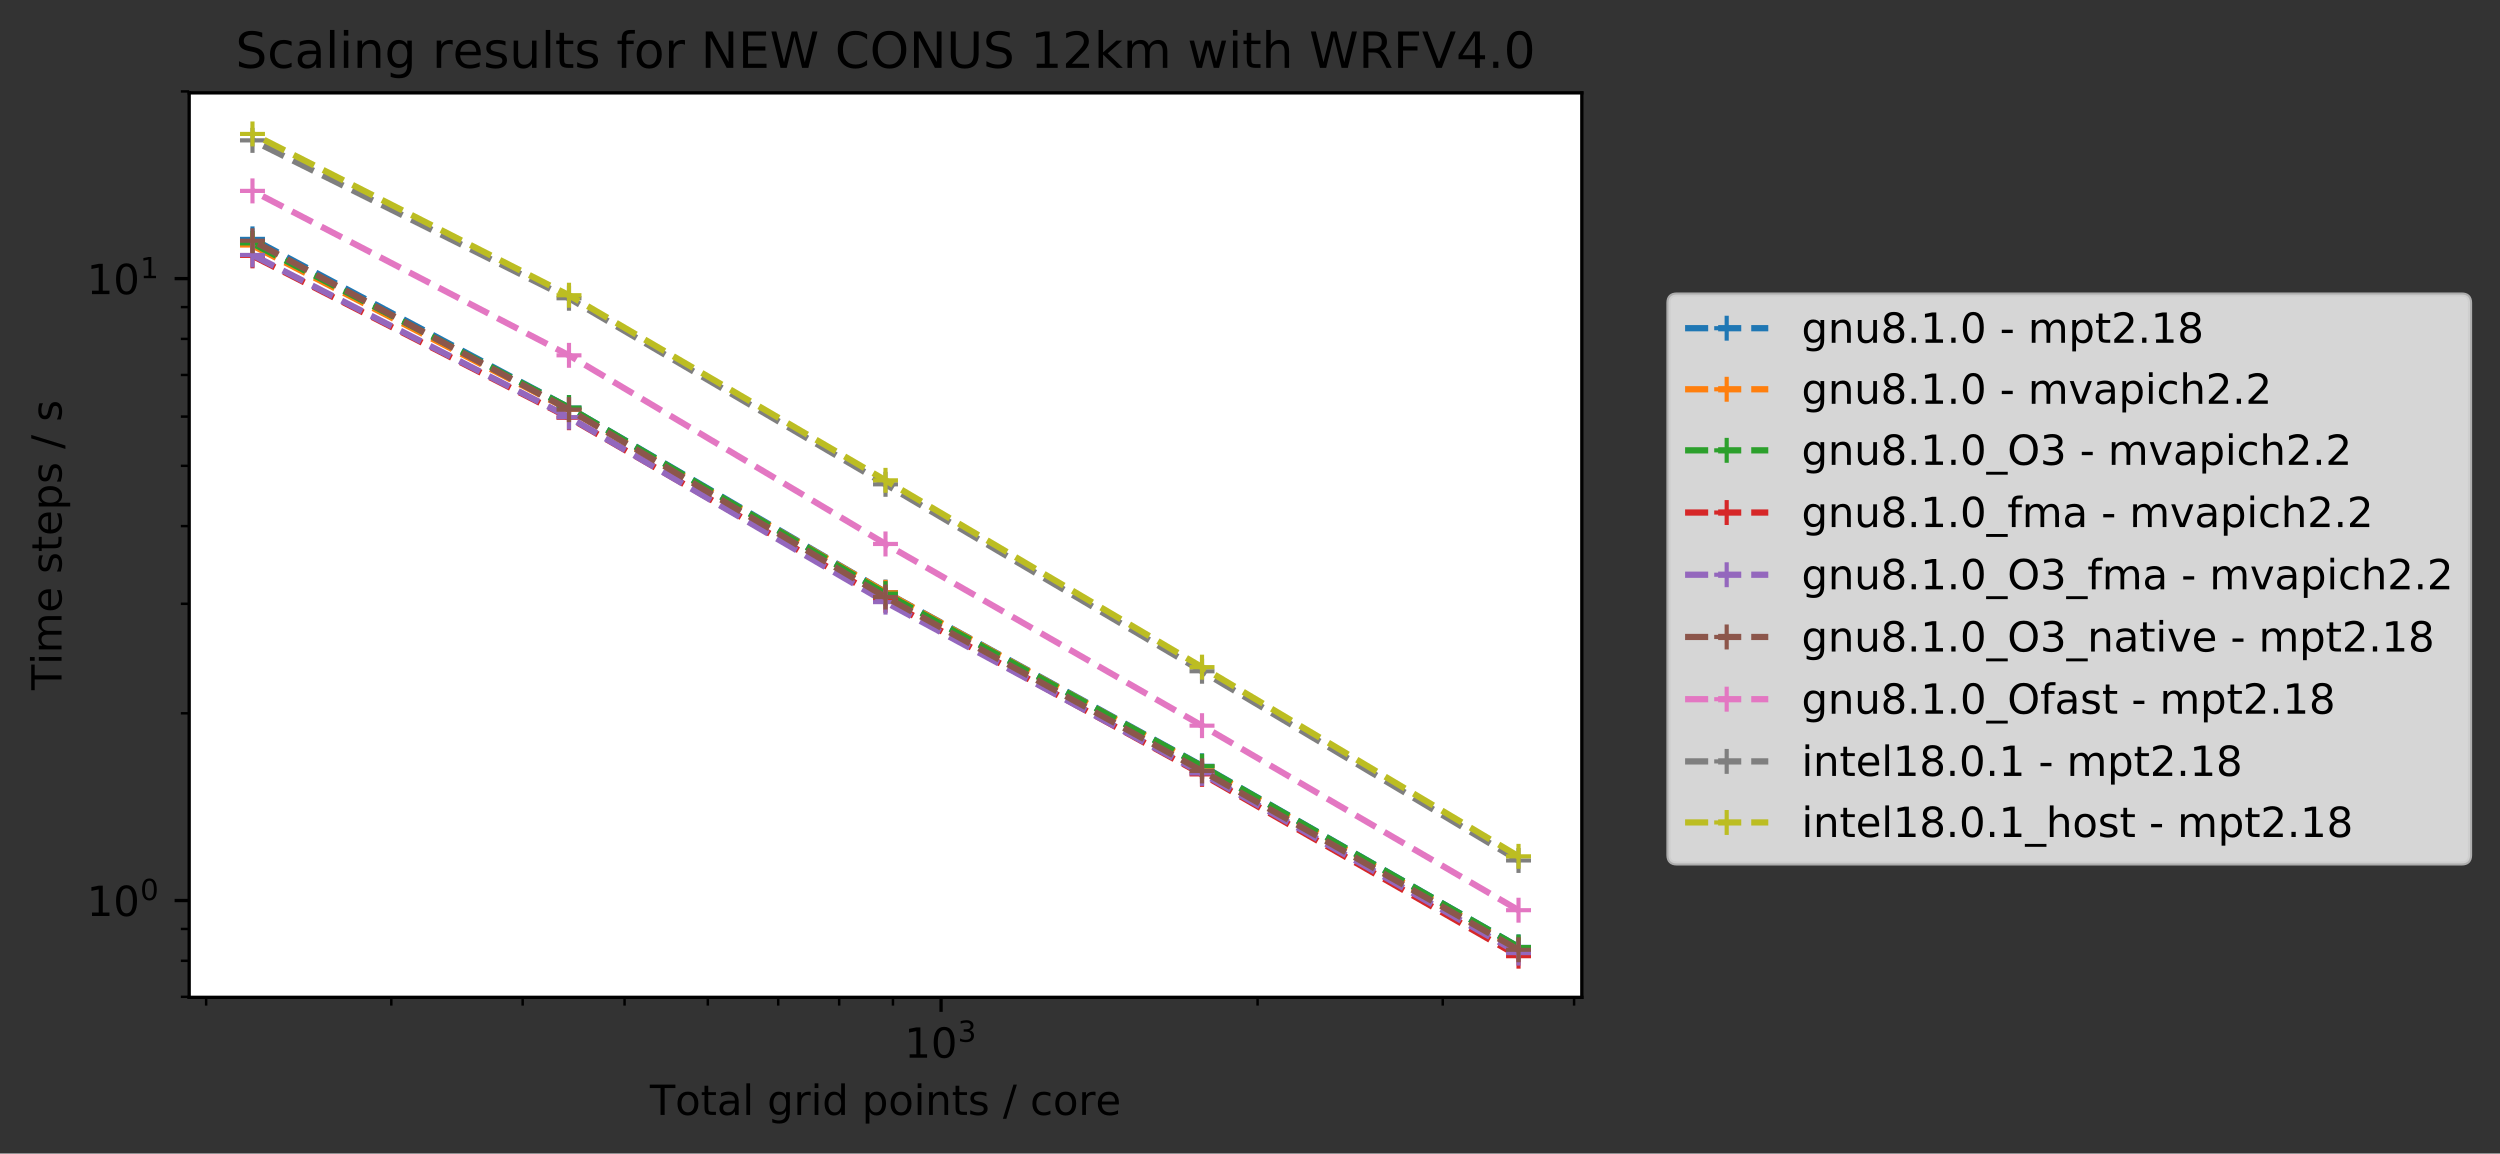 <?xml version="1.0" encoding="utf-8" standalone="no"?>
<!DOCTYPE svg PUBLIC "-//W3C//DTD SVG 1.1//EN"
  "http://www.w3.org/Graphics/SVG/1.1/DTD/svg11.dtd">
<!-- Created with matplotlib (http://matplotlib.org/) -->
<svg height="277.314pt" version="1.1" viewBox="0 0 601.012 277.314" width="601.012pt" xmlns="http://www.w3.org/2000/svg" xmlns:xlink="http://www.w3.org/1999/xlink">
 <rect x="0" y="0" width="601.012" height="277.314" fill="#333333" stroke="none"/>
 <defs>
  <style type="text/css">
*{stroke-linecap:butt;stroke-linejoin:round;}
  </style>
 </defs>
 <g id="figure_1">
  <g id="patch_1">
   <path d="M 0 277.314 
L 601.012 277.314 
L 601.012 0 
L 0 0 
z
" style="fill:none;"/>
  </g>
  <g id="axes_1">
   <g id="patch_2">
    <path d="M 45.478 239.758 
L 380.278 239.758 
L 380.278 22.318 
L 45.478 22.318 
z
" style="fill:#ffffff;"/>
   </g>
   <g id="matplotlib.axis_1">
    <g id="xtick_1">
     <g id="line2d_1">
      <defs>
       <path d="M 0 0 
L 0 3.5 
" id="mfce19b1b45" style="stroke:#000000;stroke-width:0.8;"/>
      </defs>
      <g>
       <use style="stroke:#000000;stroke-width:0.8;" x="226.238" xlink:href="#mfce19b1b45" y="239.758"/>
      </g>
     </g>
     <g id="text_1">
      <!-- $\mathdefault{10^{3}}$ -->
      <defs>
       <path d="M 12.406 8.297 
L 28.516 8.297 
L 28.516 63.922 
L 10.984 60.406 
L 10.984 69.391 
L 28.422 72.906 
L 38.281 72.906 
L 38.281 8.297 
L 54.391 8.297 
L 54.391 0 
L 12.406 0 
z
" id="DejaVuSans-31"/>
       <path d="M 31.781 66.406 
Q 24.172 66.406 20.328 58.906 
Q 16.5 51.422 16.5 36.375 
Q 16.5 21.391 20.328 13.891 
Q 24.172 6.391 31.781 6.391 
Q 39.453 6.391 43.281 13.891 
Q 47.125 21.391 47.125 36.375 
Q 47.125 51.422 43.281 58.906 
Q 39.453 66.406 31.781 66.406 
z
M 31.781 74.219 
Q 44.047 74.219 50.516 64.516 
Q 56.984 54.828 56.984 36.375 
Q 56.984 17.969 50.516 8.266 
Q 44.047 -1.422 31.781 -1.422 
Q 19.531 -1.422 13.062 8.266 
Q 6.594 17.969 6.594 36.375 
Q 6.594 54.828 13.062 64.516 
Q 19.531 74.219 31.781 74.219 
z
" id="DejaVuSans-30"/>
       <path d="M 40.578 39.312 
Q 47.656 37.797 51.625 33 
Q 55.609 28.219 55.609 21.188 
Q 55.609 10.406 48.188 4.484 
Q 40.766 -1.422 27.094 -1.422 
Q 22.516 -1.422 17.656 -0.516 
Q 12.797 0.391 7.625 2.203 
L 7.625 11.719 
Q 11.719 9.328 16.594 8.109 
Q 21.484 6.891 26.812 6.891 
Q 36.078 6.891 40.938 10.547 
Q 45.797 14.203 45.797 21.188 
Q 45.797 27.641 41.281 31.266 
Q 36.766 34.906 28.719 34.906 
L 20.219 34.906 
L 20.219 43.016 
L 29.109 43.016 
Q 36.375 43.016 40.234 45.922 
Q 44.094 48.828 44.094 54.297 
Q 44.094 59.906 40.109 62.906 
Q 36.141 65.922 28.719 65.922 
Q 24.656 65.922 20.016 65.031 
Q 15.375 64.156 9.812 62.312 
L 9.812 71.094 
Q 15.438 72.656 20.344 73.438 
Q 25.25 74.219 29.594 74.219 
Q 40.828 74.219 47.359 69.109 
Q 53.906 64.016 53.906 55.328 
Q 53.906 49.266 50.438 45.094 
Q 46.969 40.922 40.578 39.312 
z
" id="DejaVuSans-33"/>
      </defs>
      <g transform="translate(217.438 254.357)scale(0.1 -0.1)">
       <use transform="translate(0 0.766)" xlink:href="#DejaVuSans-31"/>
       <use transform="translate(63.623 0.766)" xlink:href="#DejaVuSans-30"/>
       <use transform="translate(128.203 39.047)scale(0.7)" xlink:href="#DejaVuSans-33"/>
      </g>
     </g>
    </g>
    <g id="xtick_2">
     <g id="line2d_2">
      <defs>
       <path d="M 0 0 
L 0 2 
" id="m0fba5ebf15" style="stroke:#000000;stroke-width:0.6;"/>
      </defs>
      <g>
       <use style="stroke:#000000;stroke-width:0.6;" x="49.56" xlink:href="#m0fba5ebf15" y="239.758"/>
      </g>
     </g>
    </g>
    <g id="xtick_3">
     <g id="line2d_3">
      <g>
       <use style="stroke:#000000;stroke-width:0.6;" x="94.07" xlink:href="#m0fba5ebf15" y="239.758"/>
      </g>
     </g>
    </g>
    <g id="xtick_4">
     <g id="line2d_4">
      <g>
       <use style="stroke:#000000;stroke-width:0.6;" x="125.651" xlink:href="#m0fba5ebf15" y="239.758"/>
      </g>
     </g>
    </g>
    <g id="xtick_5">
     <g id="line2d_5">
      <g>
       <use style="stroke:#000000;stroke-width:0.6;" x="150.147" xlink:href="#m0fba5ebf15" y="239.758"/>
      </g>
     </g>
    </g>
    <g id="xtick_6">
     <g id="line2d_6">
      <g>
       <use style="stroke:#000000;stroke-width:0.6;" x="170.161" xlink:href="#m0fba5ebf15" y="239.758"/>
      </g>
     </g>
    </g>
    <g id="xtick_7">
     <g id="line2d_7">
      <g>
       <use style="stroke:#000000;stroke-width:0.6;" x="187.083" xlink:href="#m0fba5ebf15" y="239.758"/>
      </g>
     </g>
    </g>
    <g id="xtick_8">
     <g id="line2d_8">
      <g>
       <use style="stroke:#000000;stroke-width:0.6;" x="201.742" xlink:href="#m0fba5ebf15" y="239.758"/>
      </g>
     </g>
    </g>
    <g id="xtick_9">
     <g id="line2d_9">
      <g>
       <use style="stroke:#000000;stroke-width:0.6;" x="214.671" xlink:href="#m0fba5ebf15" y="239.758"/>
      </g>
     </g>
    </g>
    <g id="xtick_10">
     <g id="line2d_10">
      <g>
       <use style="stroke:#000000;stroke-width:0.6;" x="302.328" xlink:href="#m0fba5ebf15" y="239.758"/>
      </g>
     </g>
    </g>
    <g id="xtick_11">
     <g id="line2d_11">
      <g>
       <use style="stroke:#000000;stroke-width:0.6;" x="346.839" xlink:href="#m0fba5ebf15" y="239.758"/>
      </g>
     </g>
    </g>
    <g id="xtick_12">
     <g id="line2d_12">
      <g>
       <use style="stroke:#000000;stroke-width:0.6;" x="378.419" xlink:href="#m0fba5ebf15" y="239.758"/>
      </g>
     </g>
    </g>
    <g id="text_2">
     <!-- Total grid points / core -->
     <defs>
      <path d="M -0.297 72.906 
L 61.375 72.906 
L 61.375 64.594 
L 35.5 64.594 
L 35.5 0 
L 25.594 0 
L 25.594 64.594 
L -0.297 64.594 
z
" id="DejaVuSans-54"/>
      <path d="M 30.609 48.391 
Q 23.391 48.391 19.188 42.75 
Q 14.984 37.109 14.984 27.297 
Q 14.984 17.484 19.156 11.844 
Q 23.344 6.203 30.609 6.203 
Q 37.797 6.203 41.984 11.859 
Q 46.188 17.531 46.188 27.297 
Q 46.188 37.016 41.984 42.703 
Q 37.797 48.391 30.609 48.391 
z
M 30.609 56 
Q 42.328 56 49.016 48.375 
Q 55.719 40.766 55.719 27.297 
Q 55.719 13.875 49.016 6.219 
Q 42.328 -1.422 30.609 -1.422 
Q 18.844 -1.422 12.172 6.219 
Q 5.516 13.875 5.516 27.297 
Q 5.516 40.766 12.172 48.375 
Q 18.844 56 30.609 56 
z
" id="DejaVuSans-6f"/>
      <path d="M 18.312 70.219 
L 18.312 54.688 
L 36.812 54.688 
L 36.812 47.703 
L 18.312 47.703 
L 18.312 18.016 
Q 18.312 11.328 20.141 9.422 
Q 21.969 7.516 27.594 7.516 
L 36.812 7.516 
L 36.812 0 
L 27.594 0 
Q 17.188 0 13.234 3.875 
Q 9.281 7.766 9.281 18.016 
L 9.281 47.703 
L 2.688 47.703 
L 2.688 54.688 
L 9.281 54.688 
L 9.281 70.219 
z
" id="DejaVuSans-74"/>
      <path d="M 34.281 27.484 
Q 23.391 27.484 19.188 25 
Q 14.984 22.516 14.984 16.5 
Q 14.984 11.719 18.141 8.906 
Q 21.297 6.109 26.703 6.109 
Q 34.188 6.109 38.703 11.406 
Q 43.219 16.703 43.219 25.484 
L 43.219 27.484 
z
M 52.203 31.203 
L 52.203 0 
L 43.219 0 
L 43.219 8.297 
Q 40.141 3.328 35.547 0.953 
Q 30.953 -1.422 24.312 -1.422 
Q 15.922 -1.422 10.953 3.297 
Q 6 8.016 6 15.922 
Q 6 25.141 12.172 29.828 
Q 18.359 34.516 30.609 34.516 
L 43.219 34.516 
L 43.219 35.406 
Q 43.219 41.609 39.141 45 
Q 35.062 48.391 27.688 48.391 
Q 23 48.391 18.547 47.266 
Q 14.109 46.141 10.016 43.891 
L 10.016 52.203 
Q 14.938 54.109 19.578 55.047 
Q 24.219 56 28.609 56 
Q 40.484 56 46.344 49.844 
Q 52.203 43.703 52.203 31.203 
z
" id="DejaVuSans-61"/>
      <path d="M 9.422 75.984 
L 18.406 75.984 
L 18.406 0 
L 9.422 0 
z
" id="DejaVuSans-6c"/>
      <path id="DejaVuSans-20"/>
      <path d="M 45.406 27.984 
Q 45.406 37.75 41.375 43.109 
Q 37.359 48.484 30.078 48.484 
Q 22.859 48.484 18.828 43.109 
Q 14.797 37.75 14.797 27.984 
Q 14.797 18.266 18.828 12.891 
Q 22.859 7.516 30.078 7.516 
Q 37.359 7.516 41.375 12.891 
Q 45.406 18.266 45.406 27.984 
z
M 54.391 6.781 
Q 54.391 -7.172 48.188 -13.984 
Q 42 -20.797 29.203 -20.797 
Q 24.469 -20.797 20.266 -20.094 
Q 16.062 -19.391 12.109 -17.922 
L 12.109 -9.188 
Q 16.062 -11.328 19.922 -12.344 
Q 23.781 -13.375 27.781 -13.375 
Q 36.625 -13.375 41.016 -8.766 
Q 45.406 -4.156 45.406 5.172 
L 45.406 9.625 
Q 42.625 4.781 38.281 2.391 
Q 33.938 0 27.875 0 
Q 17.828 0 11.672 7.656 
Q 5.516 15.328 5.516 27.984 
Q 5.516 40.672 11.672 48.328 
Q 17.828 56 27.875 56 
Q 33.938 56 38.281 53.609 
Q 42.625 51.219 45.406 46.391 
L 45.406 54.688 
L 54.391 54.688 
z
" id="DejaVuSans-67"/>
      <path d="M 41.109 46.297 
Q 39.594 47.172 37.812 47.578 
Q 36.031 48 33.891 48 
Q 26.266 48 22.188 43.047 
Q 18.109 38.094 18.109 28.812 
L 18.109 0 
L 9.078 0 
L 9.078 54.688 
L 18.109 54.688 
L 18.109 46.188 
Q 20.953 51.172 25.484 53.578 
Q 30.031 56 36.531 56 
Q 37.453 56 38.578 55.875 
Q 39.703 55.766 41.062 55.516 
z
" id="DejaVuSans-72"/>
      <path d="M 9.422 54.688 
L 18.406 54.688 
L 18.406 0 
L 9.422 0 
z
M 9.422 75.984 
L 18.406 75.984 
L 18.406 64.594 
L 9.422 64.594 
z
" id="DejaVuSans-69"/>
      <path d="M 45.406 46.391 
L 45.406 75.984 
L 54.391 75.984 
L 54.391 0 
L 45.406 0 
L 45.406 8.203 
Q 42.578 3.328 38.25 0.953 
Q 33.938 -1.422 27.875 -1.422 
Q 17.969 -1.422 11.734 6.484 
Q 5.516 14.406 5.516 27.297 
Q 5.516 40.188 11.734 48.094 
Q 17.969 56 27.875 56 
Q 33.938 56 38.25 53.625 
Q 42.578 51.266 45.406 46.391 
z
M 14.797 27.297 
Q 14.797 17.391 18.875 11.75 
Q 22.953 6.109 30.078 6.109 
Q 37.203 6.109 41.297 11.75 
Q 45.406 17.391 45.406 27.297 
Q 45.406 37.203 41.297 42.844 
Q 37.203 48.484 30.078 48.484 
Q 22.953 48.484 18.875 42.844 
Q 14.797 37.203 14.797 27.297 
z
" id="DejaVuSans-64"/>
      <path d="M 18.109 8.203 
L 18.109 -20.797 
L 9.078 -20.797 
L 9.078 54.688 
L 18.109 54.688 
L 18.109 46.391 
Q 20.953 51.266 25.266 53.625 
Q 29.594 56 35.594 56 
Q 45.562 56 51.781 48.094 
Q 58.016 40.188 58.016 27.297 
Q 58.016 14.406 51.781 6.484 
Q 45.562 -1.422 35.594 -1.422 
Q 29.594 -1.422 25.266 0.953 
Q 20.953 3.328 18.109 8.203 
z
M 48.688 27.297 
Q 48.688 37.203 44.609 42.844 
Q 40.531 48.484 33.406 48.484 
Q 26.266 48.484 22.188 42.844 
Q 18.109 37.203 18.109 27.297 
Q 18.109 17.391 22.188 11.75 
Q 26.266 6.109 33.406 6.109 
Q 40.531 6.109 44.609 11.75 
Q 48.688 17.391 48.688 27.297 
z
" id="DejaVuSans-70"/>
      <path d="M 54.891 33.016 
L 54.891 0 
L 45.906 0 
L 45.906 32.719 
Q 45.906 40.484 42.875 44.328 
Q 39.844 48.188 33.797 48.188 
Q 26.516 48.188 22.312 43.547 
Q 18.109 38.922 18.109 30.906 
L 18.109 0 
L 9.078 0 
L 9.078 54.688 
L 18.109 54.688 
L 18.109 46.188 
Q 21.344 51.125 25.703 53.562 
Q 30.078 56 35.797 56 
Q 45.219 56 50.047 50.172 
Q 54.891 44.344 54.891 33.016 
z
" id="DejaVuSans-6e"/>
      <path d="M 44.281 53.078 
L 44.281 44.578 
Q 40.484 46.531 36.375 47.5 
Q 32.281 48.484 27.875 48.484 
Q 21.188 48.484 17.844 46.438 
Q 14.5 44.391 14.5 40.281 
Q 14.5 37.156 16.891 35.375 
Q 19.281 33.594 26.516 31.984 
L 29.594 31.297 
Q 39.156 29.25 43.188 25.516 
Q 47.219 21.781 47.219 15.094 
Q 47.219 7.469 41.188 3.016 
Q 35.156 -1.422 24.609 -1.422 
Q 20.219 -1.422 15.453 -0.562 
Q 10.688 0.297 5.422 2 
L 5.422 11.281 
Q 10.406 8.688 15.234 7.391 
Q 20.062 6.109 24.812 6.109 
Q 31.156 6.109 34.562 8.281 
Q 37.984 10.453 37.984 14.406 
Q 37.984 18.062 35.516 20.016 
Q 33.062 21.969 24.703 23.781 
L 21.578 24.516 
Q 13.234 26.266 9.516 29.906 
Q 5.812 33.547 5.812 39.891 
Q 5.812 47.609 11.281 51.797 
Q 16.75 56 26.812 56 
Q 31.781 56 36.172 55.266 
Q 40.578 54.547 44.281 53.078 
z
" id="DejaVuSans-73"/>
      <path d="M 25.391 72.906 
L 33.688 72.906 
L 8.297 -9.281 
L 0 -9.281 
z
" id="DejaVuSans-2f"/>
      <path d="M 48.781 52.594 
L 48.781 44.188 
Q 44.969 46.297 41.141 47.344 
Q 37.312 48.391 33.406 48.391 
Q 24.656 48.391 19.812 42.844 
Q 14.984 37.312 14.984 27.297 
Q 14.984 17.281 19.812 11.734 
Q 24.656 6.203 33.406 6.203 
Q 37.312 6.203 41.141 7.25 
Q 44.969 8.297 48.781 10.406 
L 48.781 2.094 
Q 45.016 0.344 40.984 -0.531 
Q 36.969 -1.422 32.422 -1.422 
Q 20.062 -1.422 12.781 6.344 
Q 5.516 14.109 5.516 27.297 
Q 5.516 40.672 12.859 48.328 
Q 20.219 56 33.016 56 
Q 37.156 56 41.109 55.141 
Q 45.062 54.297 48.781 52.594 
z
" id="DejaVuSans-63"/>
      <path d="M 56.203 29.594 
L 56.203 25.203 
L 14.891 25.203 
Q 15.484 15.922 20.484 11.062 
Q 25.484 6.203 34.422 6.203 
Q 39.594 6.203 44.453 7.469 
Q 49.312 8.734 54.109 11.281 
L 54.109 2.781 
Q 49.266 0.734 44.188 -0.344 
Q 39.109 -1.422 33.891 -1.422 
Q 20.797 -1.422 13.156 6.188 
Q 5.516 13.812 5.516 26.812 
Q 5.516 40.234 12.766 48.109 
Q 20.016 56 32.328 56 
Q 43.359 56 49.781 48.891 
Q 56.203 41.797 56.203 29.594 
z
M 47.219 32.234 
Q 47.125 39.594 43.094 43.984 
Q 39.062 48.391 32.422 48.391 
Q 24.906 48.391 20.391 44.141 
Q 15.875 39.891 15.188 32.172 
z
" id="DejaVuSans-65"/>
     </defs>
     <g transform="translate(156.236 268.035)scale(0.1 -0.1)">
      <use xlink:href="#DejaVuSans-54"/>
      <use x="60.818" xlink:href="#DejaVuSans-6f"/>
      <use x="122" xlink:href="#DejaVuSans-74"/>
      <use x="161.209" xlink:href="#DejaVuSans-61"/>
      <use x="222.488" xlink:href="#DejaVuSans-6c"/>
      <use x="250.271" xlink:href="#DejaVuSans-20"/>
      <use x="282.059" xlink:href="#DejaVuSans-67"/>
      <use x="345.535" xlink:href="#DejaVuSans-72"/>
      <use x="386.648" xlink:href="#DejaVuSans-69"/>
      <use x="414.432" xlink:href="#DejaVuSans-64"/>
      <use x="477.908" xlink:href="#DejaVuSans-20"/>
      <use x="509.695" xlink:href="#DejaVuSans-70"/>
      <use x="573.172" xlink:href="#DejaVuSans-6f"/>
      <use x="634.354" xlink:href="#DejaVuSans-69"/>
      <use x="662.137" xlink:href="#DejaVuSans-6e"/>
      <use x="725.516" xlink:href="#DejaVuSans-74"/>
      <use x="764.725" xlink:href="#DejaVuSans-73"/>
      <use x="816.824" xlink:href="#DejaVuSans-20"/>
      <use x="848.611" xlink:href="#DejaVuSans-2f"/>
      <use x="882.303" xlink:href="#DejaVuSans-20"/>
      <use x="914.09" xlink:href="#DejaVuSans-63"/>
      <use x="969.07" xlink:href="#DejaVuSans-6f"/>
      <use x="1030.252" xlink:href="#DejaVuSans-72"/>
      <use x="1071.334" xlink:href="#DejaVuSans-65"/>
     </g>
    </g>
   </g>
   <g id="matplotlib.axis_2">
    <g id="ytick_1">
     <g id="line2d_13">
      <defs>
       <path d="M 0 0 
L -3.5 0 
" id="m867b59dd4b" style="stroke:#000000;stroke-width:0.8;"/>
      </defs>
      <g>
       <use style="stroke:#000000;stroke-width:0.8;" x="45.478" xlink:href="#m867b59dd4b" y="216.489"/>
      </g>
     </g>
     <g id="text_3">
      <!-- $\mathdefault{10^{0}}$ -->
      <g transform="translate(20.878 220.288)scale(0.1 -0.1)">
       <use transform="translate(0 0.766)" xlink:href="#DejaVuSans-31"/>
       <use transform="translate(63.623 0.766)" xlink:href="#DejaVuSans-30"/>
       <use transform="translate(128.203 39.047)scale(0.7)" xlink:href="#DejaVuSans-30"/>
      </g>
     </g>
    </g>
    <g id="ytick_2">
     <g id="line2d_14">
      <g>
       <use style="stroke:#000000;stroke-width:0.8;" x="45.478" xlink:href="#m867b59dd4b" y="66.983"/>
      </g>
     </g>
     <g id="text_4">
      <!-- $\mathdefault{10^{1}}$ -->
      <g transform="translate(20.878 70.782)scale(0.1 -0.1)">
       <use transform="translate(0 0.684)" xlink:href="#DejaVuSans-31"/>
       <use transform="translate(63.623 0.684)" xlink:href="#DejaVuSans-30"/>
       <use transform="translate(128.203 38.966)scale(0.7)" xlink:href="#DejaVuSans-31"/>
      </g>
     </g>
    </g>
    <g id="ytick_3">
     <g id="line2d_15">
      <defs>
       <path d="M 0 0 
L -2 0 
" id="m7aa097a6c6" style="stroke:#000000;stroke-width:0.6;"/>
      </defs>
      <g>
       <use style="stroke:#000000;stroke-width:0.6;" x="45.478" xlink:href="#m7aa097a6c6" y="239.648"/>
      </g>
     </g>
    </g>
    <g id="ytick_4">
     <g id="line2d_16">
      <g>
       <use style="stroke:#000000;stroke-width:0.6;" x="45.478" xlink:href="#m7aa097a6c6" y="230.978"/>
      </g>
     </g>
    </g>
    <g id="ytick_5">
     <g id="line2d_17">
      <g>
       <use style="stroke:#000000;stroke-width:0.6;" x="45.478" xlink:href="#m7aa097a6c6" y="223.33"/>
      </g>
     </g>
    </g>
    <g id="ytick_6">
     <g id="line2d_18">
      <g>
       <use style="stroke:#000000;stroke-width:0.6;" x="45.478" xlink:href="#m7aa097a6c6" y="171.483"/>
      </g>
     </g>
    </g>
    <g id="ytick_7">
     <g id="line2d_19">
      <g>
       <use style="stroke:#000000;stroke-width:0.6;" x="45.478" xlink:href="#m7aa097a6c6" y="145.156"/>
      </g>
     </g>
    </g>
    <g id="ytick_8">
     <g id="line2d_20">
      <g>
       <use style="stroke:#000000;stroke-width:0.6;" x="45.478" xlink:href="#m7aa097a6c6" y="126.477"/>
      </g>
     </g>
    </g>
    <g id="ytick_9">
     <g id="line2d_21">
      <g>
       <use style="stroke:#000000;stroke-width:0.6;" x="45.478" xlink:href="#m7aa097a6c6" y="111.989"/>
      </g>
     </g>
    </g>
    <g id="ytick_10">
     <g id="line2d_22">
      <g>
       <use style="stroke:#000000;stroke-width:0.6;" x="45.478" xlink:href="#m7aa097a6c6" y="100.15"/>
      </g>
     </g>
    </g>
    <g id="ytick_11">
     <g id="line2d_23">
      <g>
       <use style="stroke:#000000;stroke-width:0.6;" x="45.478" xlink:href="#m7aa097a6c6" y="90.141"/>
      </g>
     </g>
    </g>
    <g id="ytick_12">
     <g id="line2d_24">
      <g>
       <use style="stroke:#000000;stroke-width:0.6;" x="45.478" xlink:href="#m7aa097a6c6" y="81.471"/>
      </g>
     </g>
    </g>
    <g id="ytick_13">
     <g id="line2d_25">
      <g>
       <use style="stroke:#000000;stroke-width:0.6;" x="45.478" xlink:href="#m7aa097a6c6" y="73.824"/>
      </g>
     </g>
    </g>
    <g id="ytick_14">
     <g id="line2d_26">
      <g>
       <use style="stroke:#000000;stroke-width:0.6;" x="45.478" xlink:href="#m7aa097a6c6" y="21.977"/>
      </g>
     </g>
    </g>
    <g id="text_5">
     <!-- Time steps / s -->
     <defs>
      <path d="M 52 44.188 
Q 55.375 50.25 60.062 53.125 
Q 64.75 56 71.094 56 
Q 79.641 56 84.281 50.016 
Q 88.922 44.047 88.922 33.016 
L 88.922 0 
L 79.891 0 
L 79.891 32.719 
Q 79.891 40.578 77.094 44.375 
Q 74.312 48.188 68.609 48.188 
Q 61.625 48.188 57.562 43.547 
Q 53.516 38.922 53.516 30.906 
L 53.516 0 
L 44.484 0 
L 44.484 32.719 
Q 44.484 40.625 41.703 44.406 
Q 38.922 48.188 33.109 48.188 
Q 26.219 48.188 22.156 43.531 
Q 18.109 38.875 18.109 30.906 
L 18.109 0 
L 9.078 0 
L 9.078 54.688 
L 18.109 54.688 
L 18.109 46.188 
Q 21.188 51.219 25.484 53.609 
Q 29.781 56 35.688 56 
Q 41.656 56 45.828 52.969 
Q 50 49.953 52 44.188 
z
" id="DejaVuSans-6d"/>
     </defs>
     <g transform="translate(14.798 165.902)rotate(-90)scale(0.1 -0.1)">
      <use xlink:href="#DejaVuSans-54"/>
      <use x="61.037" xlink:href="#DejaVuSans-69"/>
      <use x="88.82" xlink:href="#DejaVuSans-6d"/>
      <use x="186.232" xlink:href="#DejaVuSans-65"/>
      <use x="247.756" xlink:href="#DejaVuSans-20"/>
      <use x="279.543" xlink:href="#DejaVuSans-73"/>
      <use x="331.643" xlink:href="#DejaVuSans-74"/>
      <use x="370.852" xlink:href="#DejaVuSans-65"/>
      <use x="432.375" xlink:href="#DejaVuSans-70"/>
      <use x="495.852" xlink:href="#DejaVuSans-73"/>
      <use x="547.951" xlink:href="#DejaVuSans-20"/>
      <use x="579.738" xlink:href="#DejaVuSans-2f"/>
      <use x="613.43" xlink:href="#DejaVuSans-20"/>
      <use x="645.217" xlink:href="#DejaVuSans-73"/>
     </g>
    </g>
   </g>
   <g id="line2d_27">
    <path clip-path="url(#pf36eaa1b69)" d="M 365.06 227.644 
L 288.969 184.104 
L 212.878 142.346 
L 136.787 97.985 
L 60.696 57.432 
" style="fill:none;stroke:#1f77b4;stroke-dasharray:5.55,2.4;stroke-dashoffset:0;stroke-width:1.5;"/>
    <defs>
     <path d="M -3 0 
L 3 0 
M 0 3 
L 0 -3 
" id="m0dc589652e" style="stroke:#1f77b4;"/>
    </defs>
    <g clip-path="url(#pf36eaa1b69)">
     <use style="fill:#1f77b4;stroke:#1f77b4;" x="365.06" xlink:href="#m0dc589652e" y="227.644"/>
     <use style="fill:#1f77b4;stroke:#1f77b4;" x="288.969" xlink:href="#m0dc589652e" y="184.104"/>
     <use style="fill:#1f77b4;stroke:#1f77b4;" x="212.878" xlink:href="#m0dc589652e" y="142.346"/>
     <use style="fill:#1f77b4;stroke:#1f77b4;" x="136.787" xlink:href="#m0dc589652e" y="97.985"/>
     <use style="fill:#1f77b4;stroke:#1f77b4;" x="60.696" xlink:href="#m0dc589652e" y="57.432"/>
    </g>
   </g>
   <g id="line2d_28">
    <path clip-path="url(#pf36eaa1b69)" d="M 365.06 228.138 
L 288.969 184.319 
L 212.878 142.385 
L 136.787 98.494 
L 60.696 59.029 
" style="fill:none;stroke:#ff7f0e;stroke-dasharray:5.55,2.4;stroke-dashoffset:0;stroke-width:1.5;"/>
    <defs>
     <path d="M -3 0 
L 3 0 
M 0 3 
L 0 -3 
" id="md04f94c78f" style="stroke:#ff7f0e;"/>
    </defs>
    <g clip-path="url(#pf36eaa1b69)">
     <use style="fill:#ff7f0e;stroke:#ff7f0e;" x="365.06" xlink:href="#md04f94c78f" y="228.138"/>
     <use style="fill:#ff7f0e;stroke:#ff7f0e;" x="288.969" xlink:href="#md04f94c78f" y="184.319"/>
     <use style="fill:#ff7f0e;stroke:#ff7f0e;" x="212.878" xlink:href="#md04f94c78f" y="142.385"/>
     <use style="fill:#ff7f0e;stroke:#ff7f0e;" x="136.787" xlink:href="#md04f94c78f" y="98.494"/>
     <use style="fill:#ff7f0e;stroke:#ff7f0e;" x="60.696" xlink:href="#md04f94c78f" y="59.029"/>
    </g>
   </g>
   <g id="line2d_29">
    <path clip-path="url(#pf36eaa1b69)" d="M 365.06 227.664 
L 288.969 184.208 
L 212.878 142.711 
L 136.787 97.989 
L 60.696 58.517 
" style="fill:none;stroke:#2ca02c;stroke-dasharray:5.55,2.4;stroke-dashoffset:0;stroke-width:1.5;"/>
    <defs>
     <path d="M -3 0 
L 3 0 
M 0 3 
L 0 -3 
" id="me7b7edd7f1" style="stroke:#2ca02c;"/>
    </defs>
    <g clip-path="url(#pf36eaa1b69)">
     <use style="fill:#2ca02c;stroke:#2ca02c;" x="365.06" xlink:href="#me7b7edd7f1" y="227.664"/>
     <use style="fill:#2ca02c;stroke:#2ca02c;" x="288.969" xlink:href="#me7b7edd7f1" y="184.208"/>
     <use style="fill:#2ca02c;stroke:#2ca02c;" x="212.878" xlink:href="#me7b7edd7f1" y="142.711"/>
     <use style="fill:#2ca02c;stroke:#2ca02c;" x="136.787" xlink:href="#me7b7edd7f1" y="97.989"/>
     <use style="fill:#2ca02c;stroke:#2ca02c;" x="60.696" xlink:href="#me7b7edd7f1" y="58.517"/>
    </g>
   </g>
   <g id="line2d_30">
    <path clip-path="url(#pf36eaa1b69)" d="M 365.06 229.874 
L 288.969 186.159 
L 212.878 144.326 
L 136.787 100.424 
L 60.696 61.505 
" style="fill:none;stroke:#d62728;stroke-dasharray:5.55,2.4;stroke-dashoffset:0;stroke-width:1.5;"/>
    <defs>
     <path d="M -3 0 
L 3 0 
M 0 3 
L 0 -3 
" id="m4fd225b425" style="stroke:#d62728;"/>
    </defs>
    <g clip-path="url(#pf36eaa1b69)">
     <use style="fill:#d62728;stroke:#d62728;" x="365.06" xlink:href="#m4fd225b425" y="229.874"/>
     <use style="fill:#d62728;stroke:#d62728;" x="288.969" xlink:href="#m4fd225b425" y="186.159"/>
     <use style="fill:#d62728;stroke:#d62728;" x="212.878" xlink:href="#m4fd225b425" y="144.326"/>
     <use style="fill:#d62728;stroke:#d62728;" x="136.787" xlink:href="#m4fd225b425" y="100.424"/>
     <use style="fill:#d62728;stroke:#d62728;" x="60.696" xlink:href="#m4fd225b425" y="61.505"/>
    </g>
   </g>
   <g id="line2d_31">
    <path clip-path="url(#pf36eaa1b69)" d="M 365.06 229.136 
L 288.969 185.924 
L 212.878 144.756 
L 136.787 100.286 
L 60.696 61.283 
" style="fill:none;stroke:#9467bd;stroke-dasharray:5.55,2.4;stroke-dashoffset:0;stroke-width:1.5;"/>
    <defs>
     <path d="M -3 0 
L 3 0 
M 0 3 
L 0 -3 
" id="mfa9dcfb267" style="stroke:#9467bd;"/>
    </defs>
    <g clip-path="url(#pf36eaa1b69)">
     <use style="fill:#9467bd;stroke:#9467bd;" x="365.06" xlink:href="#mfa9dcfb267" y="229.136"/>
     <use style="fill:#9467bd;stroke:#9467bd;" x="288.969" xlink:href="#mfa9dcfb267" y="185.924"/>
     <use style="fill:#9467bd;stroke:#9467bd;" x="212.878" xlink:href="#mfa9dcfb267" y="144.756"/>
     <use style="fill:#9467bd;stroke:#9467bd;" x="136.787" xlink:href="#mfa9dcfb267" y="100.286"/>
     <use style="fill:#9467bd;stroke:#9467bd;" x="60.696" xlink:href="#mfa9dcfb267" y="61.283"/>
    </g>
   </g>
   <g id="line2d_32">
    <path clip-path="url(#pf36eaa1b69)" d="M 365.06 228.34 
L 288.969 185.326 
L 212.878 143.531 
L 136.787 98.476 
L 60.696 57.875 
" style="fill:none;stroke:#8c564b;stroke-dasharray:5.55,2.4;stroke-dashoffset:0;stroke-width:1.5;"/>
    <defs>
     <path d="M -3 0 
L 3 0 
M 0 3 
L 0 -3 
" id="m2a950a8c28" style="stroke:#8c564b;"/>
    </defs>
    <g clip-path="url(#pf36eaa1b69)">
     <use style="fill:#8c564b;stroke:#8c564b;" x="365.06" xlink:href="#m2a950a8c28" y="228.34"/>
     <use style="fill:#8c564b;stroke:#8c564b;" x="288.969" xlink:href="#m2a950a8c28" y="185.326"/>
     <use style="fill:#8c564b;stroke:#8c564b;" x="212.878" xlink:href="#m2a950a8c28" y="143.531"/>
     <use style="fill:#8c564b;stroke:#8c564b;" x="136.787" xlink:href="#m2a950a8c28" y="98.476"/>
     <use style="fill:#8c564b;stroke:#8c564b;" x="60.696" xlink:href="#m2a950a8c28" y="57.875"/>
    </g>
   </g>
   <g id="line2d_33">
    <path clip-path="url(#pf36eaa1b69)" d="M 365.06 218.816 
L 288.969 174.455 
L 212.878 130.773 
L 136.787 85.425 
L 60.696 45.894 
" style="fill:none;stroke:#e377c2;stroke-dasharray:5.55,2.4;stroke-dashoffset:0;stroke-width:1.5;"/>
    <defs>
     <path d="M -3 0 
L 3 0 
M 0 3 
L 0 -3 
" id="mcf8fe92d8f" style="stroke:#e377c2;"/>
    </defs>
    <g clip-path="url(#pf36eaa1b69)">
     <use style="fill:#e377c2;stroke:#e377c2;" x="365.06" xlink:href="#mcf8fe92d8f" y="218.816"/>
     <use style="fill:#e377c2;stroke:#e377c2;" x="288.969" xlink:href="#mcf8fe92d8f" y="174.455"/>
     <use style="fill:#e377c2;stroke:#e377c2;" x="212.878" xlink:href="#mcf8fe92d8f" y="130.773"/>
     <use style="fill:#e377c2;stroke:#e377c2;" x="136.787" xlink:href="#mcf8fe92d8f" y="85.425"/>
     <use style="fill:#e377c2;stroke:#e377c2;" x="60.696" xlink:href="#mcf8fe92d8f" y="45.894"/>
    </g>
   </g>
   <g id="line2d_34">
    <path clip-path="url(#pf36eaa1b69)" d="M 365.06 206.863 
L 288.969 161.38 
L 212.878 116.428 
L 136.787 71.701 
L 60.696 33.746 
" style="fill:none;stroke:#7f7f7f;stroke-dasharray:5.55,2.4;stroke-dashoffset:0;stroke-width:1.5;"/>
    <defs>
     <path d="M -3 0 
L 3 0 
M 0 3 
L 0 -3 
" id="m32a11f631d" style="stroke:#7f7f7f;"/>
    </defs>
    <g clip-path="url(#pf36eaa1b69)">
     <use style="fill:#7f7f7f;stroke:#7f7f7f;" x="365.06" xlink:href="#m32a11f631d" y="206.863"/>
     <use style="fill:#7f7f7f;stroke:#7f7f7f;" x="288.969" xlink:href="#m32a11f631d" y="161.38"/>
     <use style="fill:#7f7f7f;stroke:#7f7f7f;" x="212.878" xlink:href="#m32a11f631d" y="116.428"/>
     <use style="fill:#7f7f7f;stroke:#7f7f7f;" x="136.787" xlink:href="#m32a11f631d" y="71.701"/>
     <use style="fill:#7f7f7f;stroke:#7f7f7f;" x="60.696" xlink:href="#m32a11f631d" y="33.746"/>
    </g>
   </g>
   <g id="line2d_35">
    <path clip-path="url(#pf36eaa1b69)" d="M 365.06 205.868 
L 288.969 160.388 
L 212.878 115.472 
L 136.787 70.978 
L 60.696 32.202 
" style="fill:none;stroke:#bcbd22;stroke-dasharray:5.55,2.4;stroke-dashoffset:0;stroke-width:1.5;"/>
    <defs>
     <path d="M -3 0 
L 3 0 
M 0 3 
L 0 -3 
" id="md6f074138c" style="stroke:#bcbd22;"/>
    </defs>
    <g clip-path="url(#pf36eaa1b69)">
     <use style="fill:#bcbd22;stroke:#bcbd22;" x="365.06" xlink:href="#md6f074138c" y="205.868"/>
     <use style="fill:#bcbd22;stroke:#bcbd22;" x="288.969" xlink:href="#md6f074138c" y="160.388"/>
     <use style="fill:#bcbd22;stroke:#bcbd22;" x="212.878" xlink:href="#md6f074138c" y="115.472"/>
     <use style="fill:#bcbd22;stroke:#bcbd22;" x="136.787" xlink:href="#md6f074138c" y="70.978"/>
     <use style="fill:#bcbd22;stroke:#bcbd22;" x="60.696" xlink:href="#md6f074138c" y="32.202"/>
    </g>
   </g>
   <g id="patch_3">
    <path d="M 45.478 239.758 
L 45.478 22.318 
" style="fill:none;stroke:#000000;stroke-linecap:square;stroke-linejoin:miter;stroke-width:0.8;"/>
   </g>
   <g id="patch_4">
    <path d="M 380.278 239.758 
L 380.278 22.318 
" style="fill:none;stroke:#000000;stroke-linecap:square;stroke-linejoin:miter;stroke-width:0.8;"/>
   </g>
   <g id="patch_5">
    <path d="M 45.478 239.758 
L 380.278 239.758 
" style="fill:none;stroke:#000000;stroke-linecap:square;stroke-linejoin:miter;stroke-width:0.8;"/>
   </g>
   <g id="patch_6">
    <path d="M 45.478 22.318 
L 380.278 22.318 
" style="fill:none;stroke:#000000;stroke-linecap:square;stroke-linejoin:miter;stroke-width:0.8;"/>
   </g>
   <g id="text_6">
    <!-- Scaling results for NEW CONUS 12km with WRFV4.0 -->
    <defs>
     <path d="M 53.516 70.516 
L 53.516 60.891 
Q 47.906 63.578 42.922 64.891 
Q 37.938 66.219 33.297 66.219 
Q 25.25 66.219 20.875 63.094 
Q 16.5 59.969 16.5 54.203 
Q 16.5 49.359 19.406 46.891 
Q 22.312 44.438 30.422 42.922 
L 36.375 41.703 
Q 47.406 39.594 52.656 34.297 
Q 57.906 29 57.906 20.125 
Q 57.906 9.516 50.797 4.047 
Q 43.703 -1.422 29.984 -1.422 
Q 24.812 -1.422 18.969 -0.25 
Q 13.141 0.922 6.891 3.219 
L 6.891 13.375 
Q 12.891 10.016 18.656 8.297 
Q 24.422 6.594 29.984 6.594 
Q 38.422 6.594 43.016 9.906 
Q 47.609 13.234 47.609 19.391 
Q 47.609 24.75 44.312 27.781 
Q 41.016 30.812 33.5 32.328 
L 27.484 33.5 
Q 16.453 35.688 11.516 40.375 
Q 6.594 45.062 6.594 53.422 
Q 6.594 63.094 13.406 68.656 
Q 20.219 74.219 32.172 74.219 
Q 37.312 74.219 42.625 73.281 
Q 47.953 72.359 53.516 70.516 
z
" id="DejaVuSans-53"/>
     <path d="M 8.5 21.578 
L 8.5 54.688 
L 17.484 54.688 
L 17.484 21.922 
Q 17.484 14.156 20.5 10.266 
Q 23.531 6.391 29.594 6.391 
Q 36.859 6.391 41.078 11.031 
Q 45.312 15.672 45.312 23.688 
L 45.312 54.688 
L 54.297 54.688 
L 54.297 0 
L 45.312 0 
L 45.312 8.406 
Q 42.047 3.422 37.719 1 
Q 33.406 -1.422 27.688 -1.422 
Q 18.266 -1.422 13.375 4.438 
Q 8.5 10.297 8.5 21.578 
z
M 31.109 56 
z
" id="DejaVuSans-75"/>
     <path d="M 37.109 75.984 
L 37.109 68.5 
L 28.516 68.5 
Q 23.688 68.5 21.797 66.547 
Q 19.922 64.594 19.922 59.516 
L 19.922 54.688 
L 34.719 54.688 
L 34.719 47.703 
L 19.922 47.703 
L 19.922 0 
L 10.891 0 
L 10.891 47.703 
L 2.297 47.703 
L 2.297 54.688 
L 10.891 54.688 
L 10.891 58.5 
Q 10.891 67.625 15.141 71.797 
Q 19.391 75.984 28.609 75.984 
z
" id="DejaVuSans-66"/>
     <path d="M 9.812 72.906 
L 23.094 72.906 
L 55.422 11.922 
L 55.422 72.906 
L 64.984 72.906 
L 64.984 0 
L 51.703 0 
L 19.391 60.984 
L 19.391 0 
L 9.812 0 
z
" id="DejaVuSans-4e"/>
     <path d="M 9.812 72.906 
L 55.906 72.906 
L 55.906 64.594 
L 19.672 64.594 
L 19.672 43.016 
L 54.391 43.016 
L 54.391 34.719 
L 19.672 34.719 
L 19.672 8.297 
L 56.781 8.297 
L 56.781 0 
L 9.812 0 
z
" id="DejaVuSans-45"/>
     <path d="M 3.328 72.906 
L 13.281 72.906 
L 28.609 11.281 
L 43.891 72.906 
L 54.984 72.906 
L 70.312 11.281 
L 85.594 72.906 
L 95.609 72.906 
L 77.297 0 
L 64.891 0 
L 49.516 63.281 
L 33.984 0 
L 21.578 0 
z
" id="DejaVuSans-57"/>
     <path d="M 64.406 67.281 
L 64.406 56.891 
Q 59.422 61.531 53.781 63.812 
Q 48.141 66.109 41.797 66.109 
Q 29.297 66.109 22.656 58.469 
Q 16.016 50.828 16.016 36.375 
Q 16.016 21.969 22.656 14.328 
Q 29.297 6.688 41.797 6.688 
Q 48.141 6.688 53.781 8.984 
Q 59.422 11.281 64.406 15.922 
L 64.406 5.609 
Q 59.234 2.094 53.438 0.328 
Q 47.656 -1.422 41.219 -1.422 
Q 24.656 -1.422 15.125 8.703 
Q 5.609 18.844 5.609 36.375 
Q 5.609 53.953 15.125 64.078 
Q 24.656 74.219 41.219 74.219 
Q 47.75 74.219 53.531 72.484 
Q 59.328 70.75 64.406 67.281 
z
" id="DejaVuSans-43"/>
     <path d="M 39.406 66.219 
Q 28.656 66.219 22.328 58.203 
Q 16.016 50.203 16.016 36.375 
Q 16.016 22.609 22.328 14.594 
Q 28.656 6.594 39.406 6.594 
Q 50.141 6.594 56.422 14.594 
Q 62.703 22.609 62.703 36.375 
Q 62.703 50.203 56.422 58.203 
Q 50.141 66.219 39.406 66.219 
z
M 39.406 74.219 
Q 54.734 74.219 63.906 63.938 
Q 73.094 53.656 73.094 36.375 
Q 73.094 19.141 63.906 8.859 
Q 54.734 -1.422 39.406 -1.422 
Q 24.031 -1.422 14.812 8.828 
Q 5.609 19.094 5.609 36.375 
Q 5.609 53.656 14.812 63.938 
Q 24.031 74.219 39.406 74.219 
z
" id="DejaVuSans-4f"/>
     <path d="M 8.688 72.906 
L 18.609 72.906 
L 18.609 28.609 
Q 18.609 16.891 22.844 11.734 
Q 27.094 6.594 36.625 6.594 
Q 46.094 6.594 50.344 11.734 
Q 54.594 16.891 54.594 28.609 
L 54.594 72.906 
L 64.5 72.906 
L 64.5 27.391 
Q 64.5 13.141 57.438 5.859 
Q 50.391 -1.422 36.625 -1.422 
Q 22.797 -1.422 15.734 5.859 
Q 8.688 13.141 8.688 27.391 
z
" id="DejaVuSans-55"/>
     <path d="M 19.188 8.297 
L 53.609 8.297 
L 53.609 0 
L 7.328 0 
L 7.328 8.297 
Q 12.938 14.109 22.625 23.891 
Q 32.328 33.688 34.812 36.531 
Q 39.547 41.844 41.422 45.531 
Q 43.312 49.219 43.312 52.781 
Q 43.312 58.594 39.234 62.25 
Q 35.156 65.922 28.609 65.922 
Q 23.969 65.922 18.812 64.312 
Q 13.672 62.703 7.812 59.422 
L 7.812 69.391 
Q 13.766 71.781 18.938 73 
Q 24.125 74.219 28.422 74.219 
Q 39.75 74.219 46.484 68.547 
Q 53.219 62.891 53.219 53.422 
Q 53.219 48.922 51.531 44.891 
Q 49.859 40.875 45.406 35.406 
Q 44.188 33.984 37.641 27.219 
Q 31.109 20.453 19.188 8.297 
z
" id="DejaVuSans-32"/>
     <path d="M 9.078 75.984 
L 18.109 75.984 
L 18.109 31.109 
L 44.922 54.688 
L 56.391 54.688 
L 27.391 29.109 
L 57.625 0 
L 45.906 0 
L 18.109 26.703 
L 18.109 0 
L 9.078 0 
z
" id="DejaVuSans-6b"/>
     <path d="M 4.203 54.688 
L 13.188 54.688 
L 24.422 12.016 
L 35.594 54.688 
L 46.188 54.688 
L 57.422 12.016 
L 68.609 54.688 
L 77.594 54.688 
L 63.281 0 
L 52.688 0 
L 40.922 44.828 
L 29.109 0 
L 18.5 0 
z
" id="DejaVuSans-77"/>
     <path d="M 54.891 33.016 
L 54.891 0 
L 45.906 0 
L 45.906 32.719 
Q 45.906 40.484 42.875 44.328 
Q 39.844 48.188 33.797 48.188 
Q 26.516 48.188 22.312 43.547 
Q 18.109 38.922 18.109 30.906 
L 18.109 0 
L 9.078 0 
L 9.078 75.984 
L 18.109 75.984 
L 18.109 46.188 
Q 21.344 51.125 25.703 53.562 
Q 30.078 56 35.797 56 
Q 45.219 56 50.047 50.172 
Q 54.891 44.344 54.891 33.016 
z
" id="DejaVuSans-68"/>
     <path d="M 44.391 34.188 
Q 47.562 33.109 50.562 29.594 
Q 53.562 26.078 56.594 19.922 
L 66.609 0 
L 56 0 
L 46.688 18.703 
Q 43.062 26.031 39.672 28.422 
Q 36.281 30.812 30.422 30.812 
L 19.672 30.812 
L 19.672 0 
L 9.812 0 
L 9.812 72.906 
L 32.078 72.906 
Q 44.578 72.906 50.734 67.672 
Q 56.891 62.453 56.891 51.906 
Q 56.891 45.016 53.688 40.469 
Q 50.484 35.938 44.391 34.188 
z
M 19.672 64.797 
L 19.672 38.922 
L 32.078 38.922 
Q 39.203 38.922 42.844 42.219 
Q 46.484 45.516 46.484 51.906 
Q 46.484 58.297 42.844 61.547 
Q 39.203 64.797 32.078 64.797 
z
" id="DejaVuSans-52"/>
     <path d="M 9.812 72.906 
L 51.703 72.906 
L 51.703 64.594 
L 19.672 64.594 
L 19.672 43.109 
L 48.578 43.109 
L 48.578 34.812 
L 19.672 34.812 
L 19.672 0 
L 9.812 0 
z
" id="DejaVuSans-46"/>
     <path d="M 28.609 0 
L 0.781 72.906 
L 11.078 72.906 
L 34.188 11.531 
L 57.328 72.906 
L 67.578 72.906 
L 39.797 0 
z
" id="DejaVuSans-56"/>
     <path d="M 37.797 64.312 
L 12.891 25.391 
L 37.797 25.391 
z
M 35.203 72.906 
L 47.609 72.906 
L 47.609 25.391 
L 58.016 25.391 
L 58.016 17.188 
L 47.609 17.188 
L 47.609 0 
L 37.797 0 
L 37.797 17.188 
L 4.891 17.188 
L 4.891 26.703 
z
" id="DejaVuSans-34"/>
     <path d="M 10.688 12.406 
L 21 12.406 
L 21 0 
L 10.688 0 
z
" id="DejaVuSans-2e"/>
    </defs>
    <g transform="translate(56.625 16.318)scale(0.12 -0.12)">
     <use xlink:href="#DejaVuSans-53"/>
     <use x="63.477" xlink:href="#DejaVuSans-63"/>
     <use x="118.457" xlink:href="#DejaVuSans-61"/>
     <use x="179.736" xlink:href="#DejaVuSans-6c"/>
     <use x="207.52" xlink:href="#DejaVuSans-69"/>
     <use x="235.303" xlink:href="#DejaVuSans-6e"/>
     <use x="298.682" xlink:href="#DejaVuSans-67"/>
     <use x="362.158" xlink:href="#DejaVuSans-20"/>
     <use x="393.945" xlink:href="#DejaVuSans-72"/>
     <use x="435.027" xlink:href="#DejaVuSans-65"/>
     <use x="496.551" xlink:href="#DejaVuSans-73"/>
     <use x="548.65" xlink:href="#DejaVuSans-75"/>
     <use x="612.029" xlink:href="#DejaVuSans-6c"/>
     <use x="639.812" xlink:href="#DejaVuSans-74"/>
     <use x="679.021" xlink:href="#DejaVuSans-73"/>
     <use x="731.121" xlink:href="#DejaVuSans-20"/>
     <use x="762.908" xlink:href="#DejaVuSans-66"/>
     <use x="798.113" xlink:href="#DejaVuSans-6f"/>
     <use x="859.295" xlink:href="#DejaVuSans-72"/>
     <use x="900.408" xlink:href="#DejaVuSans-20"/>
     <use x="932.195" xlink:href="#DejaVuSans-4e"/>
     <use x="1007" xlink:href="#DejaVuSans-45"/>
     <use x="1070.184" xlink:href="#DejaVuSans-57"/>
     <use x="1169.061" xlink:href="#DejaVuSans-20"/>
     <use x="1200.848" xlink:href="#DejaVuSans-43"/>
     <use x="1270.672" xlink:href="#DejaVuSans-4f"/>
     <use x="1349.383" xlink:href="#DejaVuSans-4e"/>
     <use x="1424.188" xlink:href="#DejaVuSans-55"/>
     <use x="1497.381" xlink:href="#DejaVuSans-53"/>
     <use x="1560.857" xlink:href="#DejaVuSans-20"/>
     <use x="1592.645" xlink:href="#DejaVuSans-31"/>
     <use x="1656.268" xlink:href="#DejaVuSans-32"/>
     <use x="1719.891" xlink:href="#DejaVuSans-6b"/>
     <use x="1777.801" xlink:href="#DejaVuSans-6d"/>
     <use x="1875.213" xlink:href="#DejaVuSans-20"/>
     <use x="1907" xlink:href="#DejaVuSans-77"/>
     <use x="1988.787" xlink:href="#DejaVuSans-69"/>
     <use x="2016.57" xlink:href="#DejaVuSans-74"/>
     <use x="2055.779" xlink:href="#DejaVuSans-68"/>
     <use x="2119.158" xlink:href="#DejaVuSans-20"/>
     <use x="2150.945" xlink:href="#DejaVuSans-57"/>
     <use x="2249.822" xlink:href="#DejaVuSans-52"/>
     <use x="2319.305" xlink:href="#DejaVuSans-46"/>
     <use x="2376.824" xlink:href="#DejaVuSans-56"/>
     <use x="2445.232" xlink:href="#DejaVuSans-34"/>
     <use x="2508.855" xlink:href="#DejaVuSans-2e"/>
     <use x="2540.643" xlink:href="#DejaVuSans-30"/>
    </g>
   </g>
   <g id="legend_1">
    <g id="patch_7">
     <path d="M 403.104 207.578 
L 591.812 207.578 
Q 593.812 207.578 593.812 205.578 
L 593.812 72.806 
Q 593.812 70.806 591.812 70.806 
L 403.104 70.806 
Q 401.104 70.806 401.104 72.806 
L 401.104 205.578 
Q 401.104 207.578 403.104 207.578 
z
" style="fill:#ffffff;opacity:0.8;stroke:#cccccc;stroke-linejoin:miter;"/>
    </g>
    <g id="line2d_36">
     <path d="M 405.104 78.905 
L 425.104 78.905 
" style="fill:none;stroke:#1f77b4;stroke-dasharray:5.55,2.4;stroke-dashoffset:0;stroke-width:1.5;"/>
    </g>
    <g id="line2d_37">
     <g>
      <use style="fill:#1f77b4;stroke:#1f77b4;" x="415.104" xlink:href="#m0dc589652e" y="78.905"/>
     </g>
    </g>
    <g id="text_7">
     <!-- gnu8.1.0 - mpt2.18 -->
     <defs>
      <path d="M 31.781 34.625 
Q 24.75 34.625 20.719 30.859 
Q 16.703 27.094 16.703 20.516 
Q 16.703 13.922 20.719 10.156 
Q 24.75 6.391 31.781 6.391 
Q 38.812 6.391 42.859 10.172 
Q 46.922 13.969 46.922 20.516 
Q 46.922 27.094 42.891 30.859 
Q 38.875 34.625 31.781 34.625 
z
M 21.922 38.812 
Q 15.578 40.375 12.031 44.719 
Q 8.5 49.078 8.5 55.328 
Q 8.5 64.062 14.719 69.141 
Q 20.953 74.219 31.781 74.219 
Q 42.672 74.219 48.875 69.141 
Q 55.078 64.062 55.078 55.328 
Q 55.078 49.078 51.531 44.719 
Q 48 40.375 41.703 38.812 
Q 48.828 37.156 52.797 32.312 
Q 56.781 27.484 56.781 20.516 
Q 56.781 9.906 50.312 4.234 
Q 43.844 -1.422 31.781 -1.422 
Q 19.734 -1.422 13.25 4.234 
Q 6.781 9.906 6.781 20.516 
Q 6.781 27.484 10.781 32.312 
Q 14.797 37.156 21.922 38.812 
z
M 18.312 54.391 
Q 18.312 48.734 21.844 45.562 
Q 25.391 42.391 31.781 42.391 
Q 38.141 42.391 41.719 45.562 
Q 45.312 48.734 45.312 54.391 
Q 45.312 60.062 41.719 63.234 
Q 38.141 66.406 31.781 66.406 
Q 25.391 66.406 21.844 63.234 
Q 18.312 60.062 18.312 54.391 
z
" id="DejaVuSans-38"/>
      <path d="M 4.891 31.391 
L 31.203 31.391 
L 31.203 23.391 
L 4.891 23.391 
z
" id="DejaVuSans-2d"/>
     </defs>
     <g transform="translate(433.104 82.405)scale(0.1 -0.1)">
      <use xlink:href="#DejaVuSans-67"/>
      <use x="63.477" xlink:href="#DejaVuSans-6e"/>
      <use x="126.855" xlink:href="#DejaVuSans-75"/>
      <use x="190.234" xlink:href="#DejaVuSans-38"/>
      <use x="253.857" xlink:href="#DejaVuSans-2e"/>
      <use x="285.645" xlink:href="#DejaVuSans-31"/>
      <use x="349.268" xlink:href="#DejaVuSans-2e"/>
      <use x="381.055" xlink:href="#DejaVuSans-30"/>
      <use x="444.678" xlink:href="#DejaVuSans-20"/>
      <use x="476.465" xlink:href="#DejaVuSans-2d"/>
      <use x="512.549" xlink:href="#DejaVuSans-20"/>
      <use x="544.336" xlink:href="#DejaVuSans-6d"/>
      <use x="641.748" xlink:href="#DejaVuSans-70"/>
      <use x="705.225" xlink:href="#DejaVuSans-74"/>
      <use x="744.434" xlink:href="#DejaVuSans-32"/>
      <use x="808.057" xlink:href="#DejaVuSans-2e"/>
      <use x="839.844" xlink:href="#DejaVuSans-31"/>
      <use x="903.467" xlink:href="#DejaVuSans-38"/>
     </g>
    </g>
    <g id="line2d_38">
     <path d="M 405.104 93.583 
L 425.104 93.583 
" style="fill:none;stroke:#ff7f0e;stroke-dasharray:5.55,2.4;stroke-dashoffset:0;stroke-width:1.5;"/>
    </g>
    <g id="line2d_39">
     <g>
      <use style="fill:#ff7f0e;stroke:#ff7f0e;" x="415.104" xlink:href="#md04f94c78f" y="93.583"/>
     </g>
    </g>
    <g id="text_8">
     <!-- gnu8.1.0 - mvapich2.2 -->
     <defs>
      <path d="M 2.984 54.688 
L 12.5 54.688 
L 29.594 8.797 
L 46.688 54.688 
L 56.203 54.688 
L 35.688 0 
L 23.484 0 
z
" id="DejaVuSans-76"/>
     </defs>
     <g transform="translate(433.104 97.083)scale(0.1 -0.1)">
      <use xlink:href="#DejaVuSans-67"/>
      <use x="63.477" xlink:href="#DejaVuSans-6e"/>
      <use x="126.855" xlink:href="#DejaVuSans-75"/>
      <use x="190.234" xlink:href="#DejaVuSans-38"/>
      <use x="253.857" xlink:href="#DejaVuSans-2e"/>
      <use x="285.645" xlink:href="#DejaVuSans-31"/>
      <use x="349.268" xlink:href="#DejaVuSans-2e"/>
      <use x="381.055" xlink:href="#DejaVuSans-30"/>
      <use x="444.678" xlink:href="#DejaVuSans-20"/>
      <use x="476.465" xlink:href="#DejaVuSans-2d"/>
      <use x="512.549" xlink:href="#DejaVuSans-20"/>
      <use x="544.336" xlink:href="#DejaVuSans-6d"/>
      <use x="641.748" xlink:href="#DejaVuSans-76"/>
      <use x="700.928" xlink:href="#DejaVuSans-61"/>
      <use x="762.207" xlink:href="#DejaVuSans-70"/>
      <use x="825.684" xlink:href="#DejaVuSans-69"/>
      <use x="853.467" xlink:href="#DejaVuSans-63"/>
      <use x="908.447" xlink:href="#DejaVuSans-68"/>
      <use x="971.826" xlink:href="#DejaVuSans-32"/>
      <use x="1035.449" xlink:href="#DejaVuSans-2e"/>
      <use x="1067.236" xlink:href="#DejaVuSans-32"/>
     </g>
    </g>
    <g id="line2d_40">
     <path d="M 405.104 108.261 
L 425.104 108.261 
" style="fill:none;stroke:#2ca02c;stroke-dasharray:5.55,2.4;stroke-dashoffset:0;stroke-width:1.5;"/>
    </g>
    <g id="line2d_41">
     <g>
      <use style="fill:#2ca02c;stroke:#2ca02c;" x="415.104" xlink:href="#me7b7edd7f1" y="108.261"/>
     </g>
    </g>
    <g id="text_9">
     <!-- gnu8.1.0_O3 - mvapich2.2 -->
     <defs>
      <path d="M 50.984 -16.609 
L 50.984 -23.578 
L -0.984 -23.578 
L -0.984 -16.609 
z
" id="DejaVuSans-5f"/>
     </defs>
     <g transform="translate(433.104 111.761)scale(0.1 -0.1)">
      <use xlink:href="#DejaVuSans-67"/>
      <use x="63.477" xlink:href="#DejaVuSans-6e"/>
      <use x="126.855" xlink:href="#DejaVuSans-75"/>
      <use x="190.234" xlink:href="#DejaVuSans-38"/>
      <use x="253.857" xlink:href="#DejaVuSans-2e"/>
      <use x="285.645" xlink:href="#DejaVuSans-31"/>
      <use x="349.268" xlink:href="#DejaVuSans-2e"/>
      <use x="381.055" xlink:href="#DejaVuSans-30"/>
      <use x="444.678" xlink:href="#DejaVuSans-5f"/>
      <use x="494.678" xlink:href="#DejaVuSans-4f"/>
      <use x="573.389" xlink:href="#DejaVuSans-33"/>
      <use x="637.012" xlink:href="#DejaVuSans-20"/>
      <use x="668.799" xlink:href="#DejaVuSans-2d"/>
      <use x="704.883" xlink:href="#DejaVuSans-20"/>
      <use x="736.67" xlink:href="#DejaVuSans-6d"/>
      <use x="834.082" xlink:href="#DejaVuSans-76"/>
      <use x="893.262" xlink:href="#DejaVuSans-61"/>
      <use x="954.541" xlink:href="#DejaVuSans-70"/>
      <use x="1018.018" xlink:href="#DejaVuSans-69"/>
      <use x="1045.801" xlink:href="#DejaVuSans-63"/>
      <use x="1100.781" xlink:href="#DejaVuSans-68"/>
      <use x="1164.16" xlink:href="#DejaVuSans-32"/>
      <use x="1227.783" xlink:href="#DejaVuSans-2e"/>
      <use x="1259.57" xlink:href="#DejaVuSans-32"/>
     </g>
    </g>
    <g id="line2d_42">
     <path d="M 405.104 123.217 
L 425.104 123.217 
" style="fill:none;stroke:#d62728;stroke-dasharray:5.55,2.4;stroke-dashoffset:0;stroke-width:1.5;"/>
    </g>
    <g id="line2d_43">
     <g>
      <use style="fill:#d62728;stroke:#d62728;" x="415.104" xlink:href="#m4fd225b425" y="123.217"/>
     </g>
    </g>
    <g id="text_10">
     <!-- gnu8.1.0_fma - mvapich2.2 -->
     <g transform="translate(433.104 126.717)scale(0.1 -0.1)">
      <use xlink:href="#DejaVuSans-67"/>
      <use x="63.477" xlink:href="#DejaVuSans-6e"/>
      <use x="126.855" xlink:href="#DejaVuSans-75"/>
      <use x="190.234" xlink:href="#DejaVuSans-38"/>
      <use x="253.857" xlink:href="#DejaVuSans-2e"/>
      <use x="285.645" xlink:href="#DejaVuSans-31"/>
      <use x="349.268" xlink:href="#DejaVuSans-2e"/>
      <use x="381.055" xlink:href="#DejaVuSans-30"/>
      <use x="444.678" xlink:href="#DejaVuSans-5f"/>
      <use x="494.678" xlink:href="#DejaVuSans-66"/>
      <use x="529.883" xlink:href="#DejaVuSans-6d"/>
      <use x="627.295" xlink:href="#DejaVuSans-61"/>
      <use x="688.574" xlink:href="#DejaVuSans-20"/>
      <use x="720.361" xlink:href="#DejaVuSans-2d"/>
      <use x="756.445" xlink:href="#DejaVuSans-20"/>
      <use x="788.232" xlink:href="#DejaVuSans-6d"/>
      <use x="885.645" xlink:href="#DejaVuSans-76"/>
      <use x="944.824" xlink:href="#DejaVuSans-61"/>
      <use x="1006.104" xlink:href="#DejaVuSans-70"/>
      <use x="1069.58" xlink:href="#DejaVuSans-69"/>
      <use x="1097.363" xlink:href="#DejaVuSans-63"/>
      <use x="1152.344" xlink:href="#DejaVuSans-68"/>
      <use x="1215.723" xlink:href="#DejaVuSans-32"/>
      <use x="1279.346" xlink:href="#DejaVuSans-2e"/>
      <use x="1311.133" xlink:href="#DejaVuSans-32"/>
     </g>
    </g>
    <g id="line2d_44">
     <path d="M 405.104 138.173 
L 425.104 138.173 
" style="fill:none;stroke:#9467bd;stroke-dasharray:5.55,2.4;stroke-dashoffset:0;stroke-width:1.5;"/>
    </g>
    <g id="line2d_45">
     <g>
      <use style="fill:#9467bd;stroke:#9467bd;" x="415.104" xlink:href="#mfa9dcfb267" y="138.173"/>
     </g>
    </g>
    <g id="text_11">
     <!-- gnu8.1.0_O3_fma - mvapich2.2 -->
     <g transform="translate(433.104 141.673)scale(0.1 -0.1)">
      <use xlink:href="#DejaVuSans-67"/>
      <use x="63.477" xlink:href="#DejaVuSans-6e"/>
      <use x="126.855" xlink:href="#DejaVuSans-75"/>
      <use x="190.234" xlink:href="#DejaVuSans-38"/>
      <use x="253.857" xlink:href="#DejaVuSans-2e"/>
      <use x="285.645" xlink:href="#DejaVuSans-31"/>
      <use x="349.268" xlink:href="#DejaVuSans-2e"/>
      <use x="381.055" xlink:href="#DejaVuSans-30"/>
      <use x="444.678" xlink:href="#DejaVuSans-5f"/>
      <use x="494.678" xlink:href="#DejaVuSans-4f"/>
      <use x="573.389" xlink:href="#DejaVuSans-33"/>
      <use x="637.012" xlink:href="#DejaVuSans-5f"/>
      <use x="687.012" xlink:href="#DejaVuSans-66"/>
      <use x="722.217" xlink:href="#DejaVuSans-6d"/>
      <use x="819.629" xlink:href="#DejaVuSans-61"/>
      <use x="880.908" xlink:href="#DejaVuSans-20"/>
      <use x="912.695" xlink:href="#DejaVuSans-2d"/>
      <use x="948.779" xlink:href="#DejaVuSans-20"/>
      <use x="980.566" xlink:href="#DejaVuSans-6d"/>
      <use x="1077.979" xlink:href="#DejaVuSans-76"/>
      <use x="1137.158" xlink:href="#DejaVuSans-61"/>
      <use x="1198.438" xlink:href="#DejaVuSans-70"/>
      <use x="1261.914" xlink:href="#DejaVuSans-69"/>
      <use x="1289.697" xlink:href="#DejaVuSans-63"/>
      <use x="1344.678" xlink:href="#DejaVuSans-68"/>
      <use x="1408.057" xlink:href="#DejaVuSans-32"/>
      <use x="1471.68" xlink:href="#DejaVuSans-2e"/>
      <use x="1503.467" xlink:href="#DejaVuSans-32"/>
     </g>
    </g>
    <g id="line2d_46">
     <path d="M 405.104 153.13 
L 425.104 153.13 
" style="fill:none;stroke:#8c564b;stroke-dasharray:5.55,2.4;stroke-dashoffset:0;stroke-width:1.5;"/>
    </g>
    <g id="line2d_47">
     <g>
      <use style="fill:#8c564b;stroke:#8c564b;" x="415.104" xlink:href="#m2a950a8c28" y="153.13"/>
     </g>
    </g>
    <g id="text_12">
     <!-- gnu8.1.0_O3_native - mpt2.18 -->
     <g transform="translate(433.104 156.63)scale(0.1 -0.1)">
      <use xlink:href="#DejaVuSans-67"/>
      <use x="63.477" xlink:href="#DejaVuSans-6e"/>
      <use x="126.855" xlink:href="#DejaVuSans-75"/>
      <use x="190.234" xlink:href="#DejaVuSans-38"/>
      <use x="253.857" xlink:href="#DejaVuSans-2e"/>
      <use x="285.645" xlink:href="#DejaVuSans-31"/>
      <use x="349.268" xlink:href="#DejaVuSans-2e"/>
      <use x="381.055" xlink:href="#DejaVuSans-30"/>
      <use x="444.678" xlink:href="#DejaVuSans-5f"/>
      <use x="494.678" xlink:href="#DejaVuSans-4f"/>
      <use x="573.389" xlink:href="#DejaVuSans-33"/>
      <use x="637.012" xlink:href="#DejaVuSans-5f"/>
      <use x="687.012" xlink:href="#DejaVuSans-6e"/>
      <use x="750.391" xlink:href="#DejaVuSans-61"/>
      <use x="811.67" xlink:href="#DejaVuSans-74"/>
      <use x="850.879" xlink:href="#DejaVuSans-69"/>
      <use x="878.662" xlink:href="#DejaVuSans-76"/>
      <use x="937.842" xlink:href="#DejaVuSans-65"/>
      <use x="999.365" xlink:href="#DejaVuSans-20"/>
      <use x="1031.152" xlink:href="#DejaVuSans-2d"/>
      <use x="1067.236" xlink:href="#DejaVuSans-20"/>
      <use x="1099.023" xlink:href="#DejaVuSans-6d"/>
      <use x="1196.436" xlink:href="#DejaVuSans-70"/>
      <use x="1259.912" xlink:href="#DejaVuSans-74"/>
      <use x="1299.121" xlink:href="#DejaVuSans-32"/>
      <use x="1362.744" xlink:href="#DejaVuSans-2e"/>
      <use x="1394.531" xlink:href="#DejaVuSans-31"/>
      <use x="1458.154" xlink:href="#DejaVuSans-38"/>
     </g>
    </g>
    <g id="line2d_48">
     <path d="M 405.104 168.086 
L 425.104 168.086 
" style="fill:none;stroke:#e377c2;stroke-dasharray:5.55,2.4;stroke-dashoffset:0;stroke-width:1.5;"/>
    </g>
    <g id="line2d_49">
     <g>
      <use style="fill:#e377c2;stroke:#e377c2;" x="415.104" xlink:href="#mcf8fe92d8f" y="168.086"/>
     </g>
    </g>
    <g id="text_13">
     <!-- gnu8.1.0_Ofast - mpt2.18 -->
     <g transform="translate(433.104 171.586)scale(0.1 -0.1)">
      <use xlink:href="#DejaVuSans-67"/>
      <use x="63.477" xlink:href="#DejaVuSans-6e"/>
      <use x="126.855" xlink:href="#DejaVuSans-75"/>
      <use x="190.234" xlink:href="#DejaVuSans-38"/>
      <use x="253.857" xlink:href="#DejaVuSans-2e"/>
      <use x="285.645" xlink:href="#DejaVuSans-31"/>
      <use x="349.268" xlink:href="#DejaVuSans-2e"/>
      <use x="381.055" xlink:href="#DejaVuSans-30"/>
      <use x="444.678" xlink:href="#DejaVuSans-5f"/>
      <use x="494.678" xlink:href="#DejaVuSans-4f"/>
      <use x="573.389" xlink:href="#DejaVuSans-66"/>
      <use x="608.594" xlink:href="#DejaVuSans-61"/>
      <use x="669.873" xlink:href="#DejaVuSans-73"/>
      <use x="721.973" xlink:href="#DejaVuSans-74"/>
      <use x="761.182" xlink:href="#DejaVuSans-20"/>
      <use x="792.969" xlink:href="#DejaVuSans-2d"/>
      <use x="829.053" xlink:href="#DejaVuSans-20"/>
      <use x="860.84" xlink:href="#DejaVuSans-6d"/>
      <use x="958.252" xlink:href="#DejaVuSans-70"/>
      <use x="1021.729" xlink:href="#DejaVuSans-74"/>
      <use x="1060.938" xlink:href="#DejaVuSans-32"/>
      <use x="1124.561" xlink:href="#DejaVuSans-2e"/>
      <use x="1156.348" xlink:href="#DejaVuSans-31"/>
      <use x="1219.971" xlink:href="#DejaVuSans-38"/>
     </g>
    </g>
    <g id="line2d_50">
     <path d="M 405.104 183.042 
L 425.104 183.042 
" style="fill:none;stroke:#7f7f7f;stroke-dasharray:5.55,2.4;stroke-dashoffset:0;stroke-width:1.5;"/>
    </g>
    <g id="line2d_51">
     <g>
      <use style="fill:#7f7f7f;stroke:#7f7f7f;" x="415.104" xlink:href="#m32a11f631d" y="183.042"/>
     </g>
    </g>
    <g id="text_14">
     <!-- intel18.0.1 - mpt2.18 -->
     <g transform="translate(433.104 186.542)scale(0.1 -0.1)">
      <use xlink:href="#DejaVuSans-69"/>
      <use x="27.783" xlink:href="#DejaVuSans-6e"/>
      <use x="91.162" xlink:href="#DejaVuSans-74"/>
      <use x="130.371" xlink:href="#DejaVuSans-65"/>
      <use x="191.895" xlink:href="#DejaVuSans-6c"/>
      <use x="219.678" xlink:href="#DejaVuSans-31"/>
      <use x="283.301" xlink:href="#DejaVuSans-38"/>
      <use x="346.924" xlink:href="#DejaVuSans-2e"/>
      <use x="378.711" xlink:href="#DejaVuSans-30"/>
      <use x="442.334" xlink:href="#DejaVuSans-2e"/>
      <use x="474.121" xlink:href="#DejaVuSans-31"/>
      <use x="537.744" xlink:href="#DejaVuSans-20"/>
      <use x="569.531" xlink:href="#DejaVuSans-2d"/>
      <use x="605.615" xlink:href="#DejaVuSans-20"/>
      <use x="637.402" xlink:href="#DejaVuSans-6d"/>
      <use x="734.814" xlink:href="#DejaVuSans-70"/>
      <use x="798.291" xlink:href="#DejaVuSans-74"/>
      <use x="837.5" xlink:href="#DejaVuSans-32"/>
      <use x="901.123" xlink:href="#DejaVuSans-2e"/>
      <use x="932.91" xlink:href="#DejaVuSans-31"/>
      <use x="996.533" xlink:href="#DejaVuSans-38"/>
     </g>
    </g>
    <g id="line2d_52">
     <path d="M 405.104 197.72 
L 425.104 197.72 
" style="fill:none;stroke:#bcbd22;stroke-dasharray:5.55,2.4;stroke-dashoffset:0;stroke-width:1.5;"/>
    </g>
    <g id="line2d_53">
     <g>
      <use style="fill:#bcbd22;stroke:#bcbd22;" x="415.104" xlink:href="#md6f074138c" y="197.72"/>
     </g>
    </g>
    <g id="text_15">
     <!-- intel18.0.1_host - mpt2.18 -->
     <g transform="translate(433.104 201.22)scale(0.1 -0.1)">
      <use xlink:href="#DejaVuSans-69"/>
      <use x="27.783" xlink:href="#DejaVuSans-6e"/>
      <use x="91.162" xlink:href="#DejaVuSans-74"/>
      <use x="130.371" xlink:href="#DejaVuSans-65"/>
      <use x="191.895" xlink:href="#DejaVuSans-6c"/>
      <use x="219.678" xlink:href="#DejaVuSans-31"/>
      <use x="283.301" xlink:href="#DejaVuSans-38"/>
      <use x="346.924" xlink:href="#DejaVuSans-2e"/>
      <use x="378.711" xlink:href="#DejaVuSans-30"/>
      <use x="442.334" xlink:href="#DejaVuSans-2e"/>
      <use x="474.121" xlink:href="#DejaVuSans-31"/>
      <use x="537.744" xlink:href="#DejaVuSans-5f"/>
      <use x="587.744" xlink:href="#DejaVuSans-68"/>
      <use x="651.123" xlink:href="#DejaVuSans-6f"/>
      <use x="712.305" xlink:href="#DejaVuSans-73"/>
      <use x="764.404" xlink:href="#DejaVuSans-74"/>
      <use x="803.613" xlink:href="#DejaVuSans-20"/>
      <use x="835.4" xlink:href="#DejaVuSans-2d"/>
      <use x="871.484" xlink:href="#DejaVuSans-20"/>
      <use x="903.271" xlink:href="#DejaVuSans-6d"/>
      <use x="1000.684" xlink:href="#DejaVuSans-70"/>
      <use x="1064.16" xlink:href="#DejaVuSans-74"/>
      <use x="1103.369" xlink:href="#DejaVuSans-32"/>
      <use x="1166.992" xlink:href="#DejaVuSans-2e"/>
      <use x="1198.779" xlink:href="#DejaVuSans-31"/>
      <use x="1262.402" xlink:href="#DejaVuSans-38"/>
     </g>
    </g>
   </g>
  </g>
 </g>
 <defs>
  <clipPath id="pf36eaa1b69">
   <rect height="217.44" width="334.8" x="45.478" y="22.318"/>
  </clipPath>
 </defs>
</svg>
